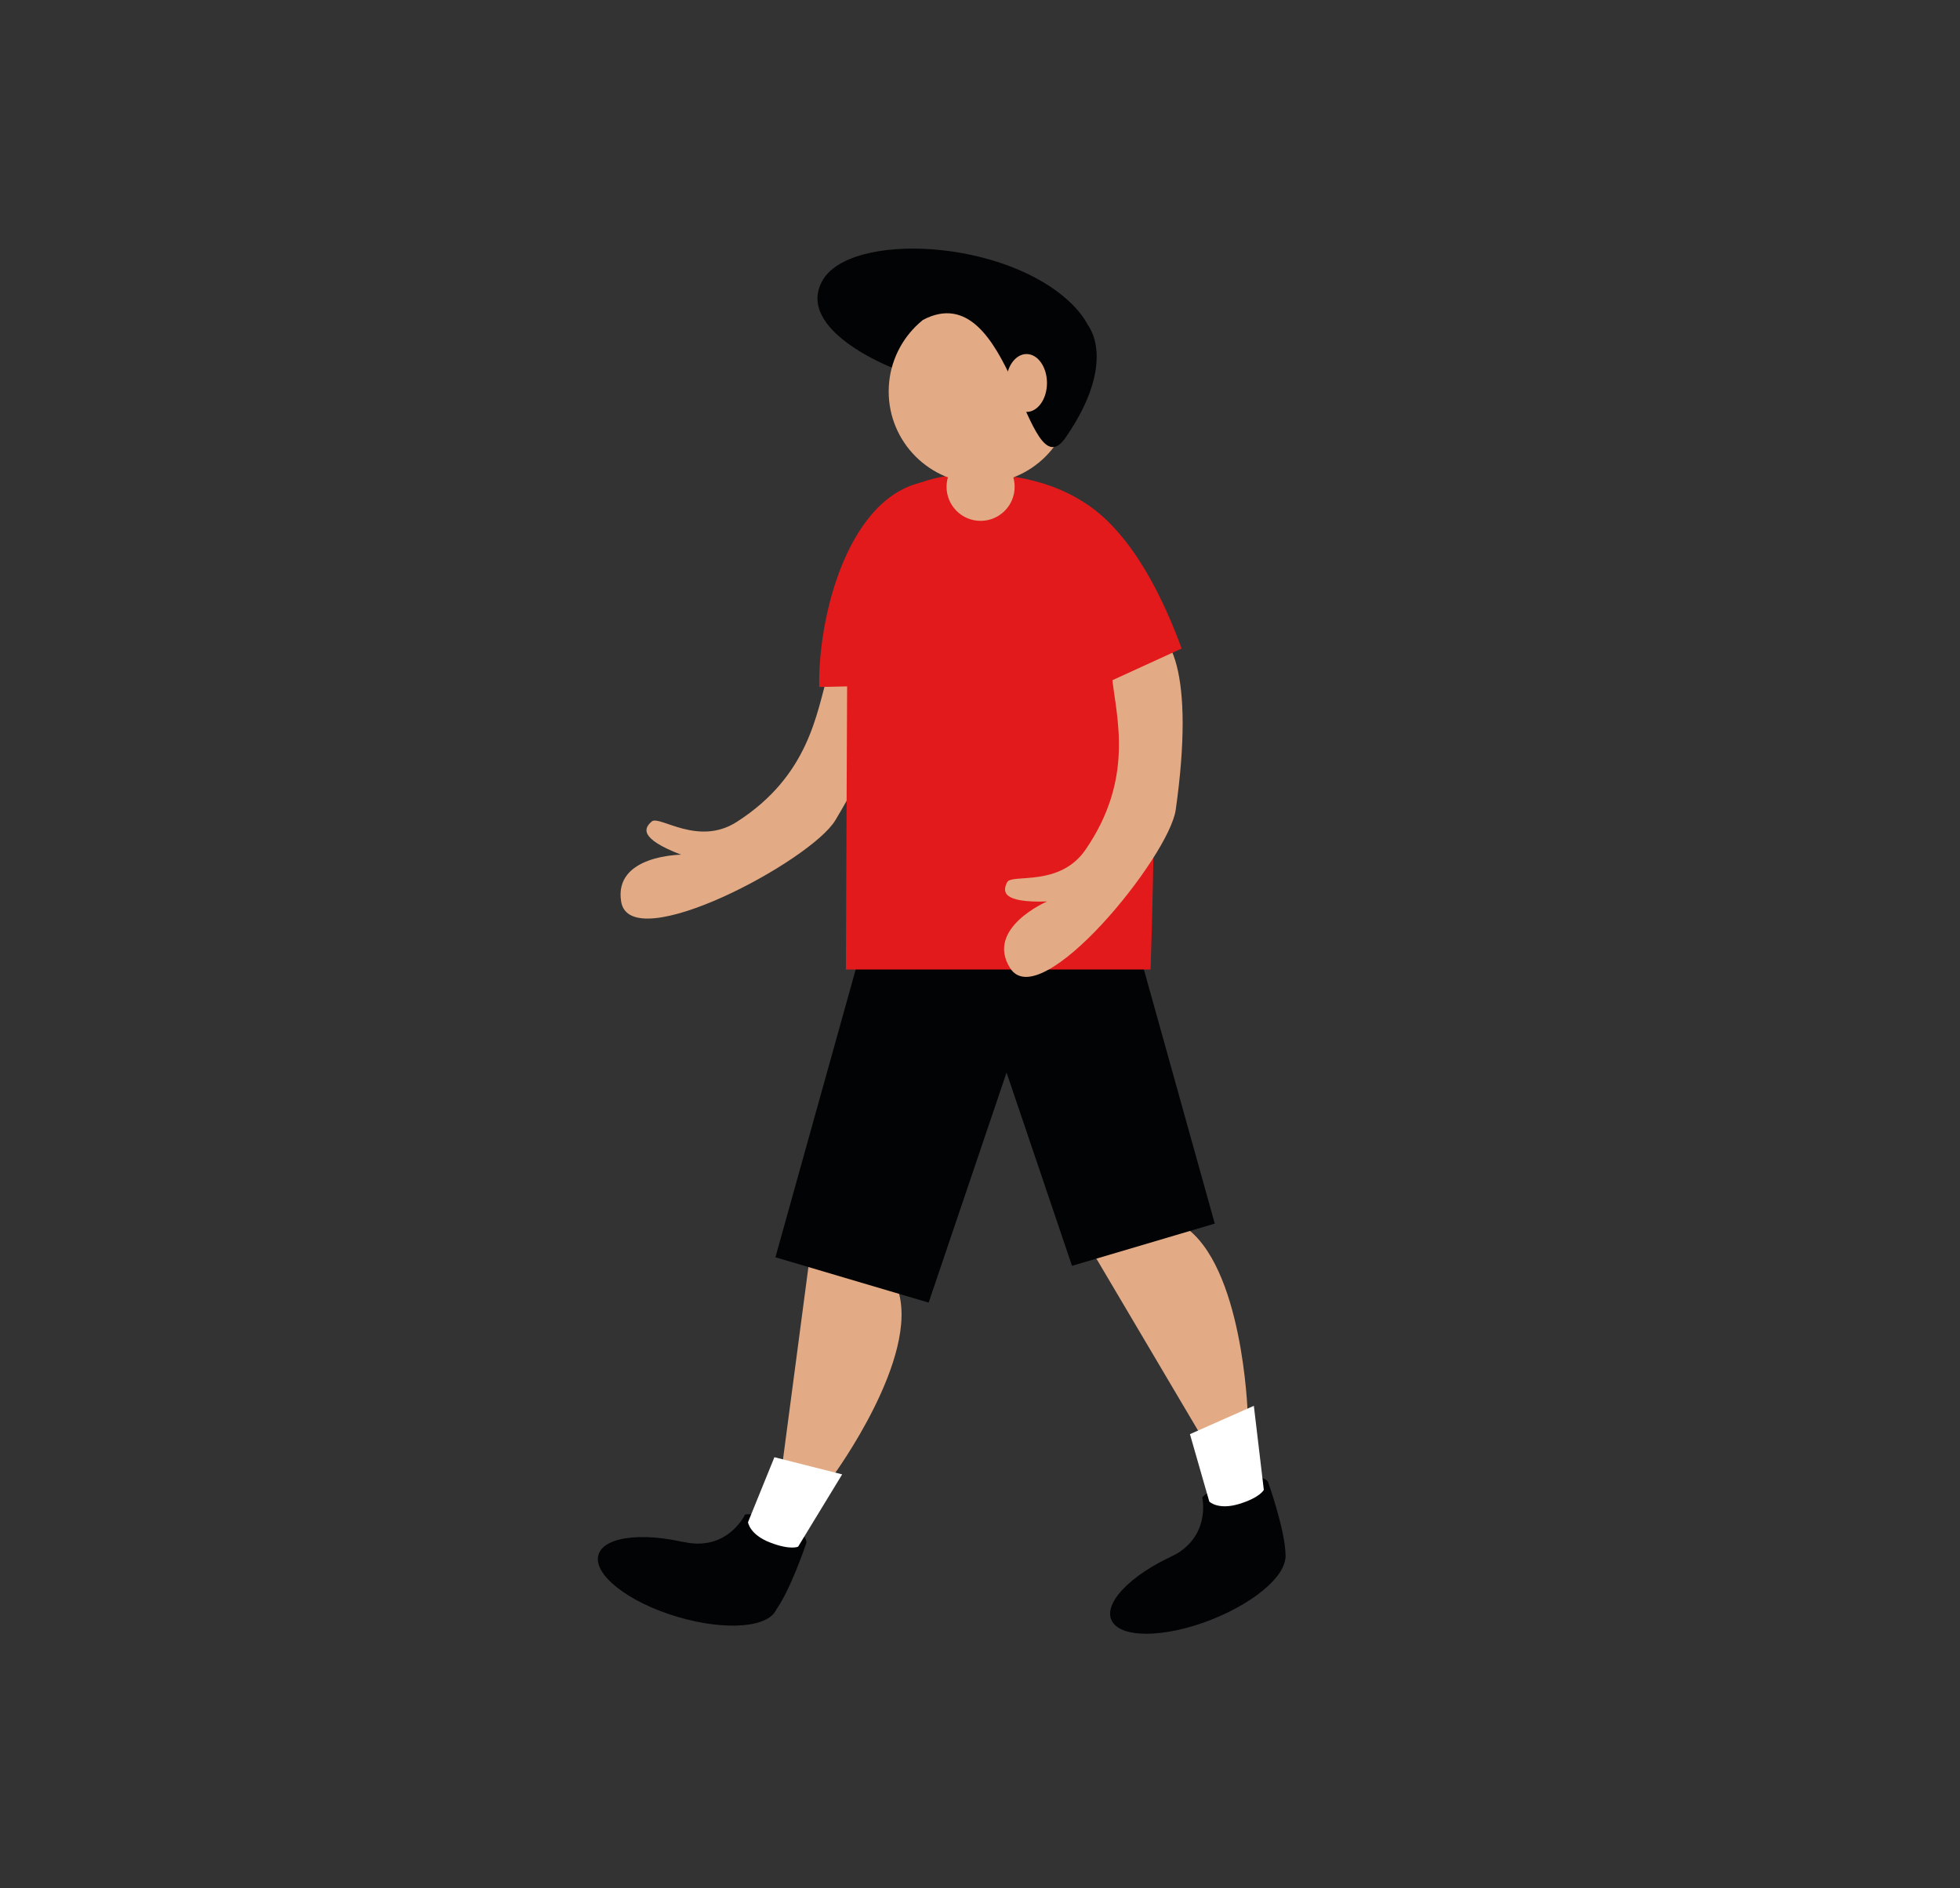 <?xml version="1.0" encoding="utf-8"?>
<!-- Generator: Adobe Illustrator 17.0.0, SVG Export Plug-In . SVG Version: 6.00 Build 0)  -->
<!DOCTYPE svg PUBLIC "-//W3C//DTD SVG 1.1//EN" "http://www.w3.org/Graphics/SVG/1.1/DTD/svg11.dtd">
<svg version="1.1" id="Calque_1" xmlns="http://www.w3.org/2000/svg" xmlns:xlink="http://www.w3.org/1999/xlink" x="0px" y="0px"
	 width="326px" height="314px" viewBox="-102.789 -131.982 326 314" enable-background="new -102.789 -131.982 326 314"
	 xml:space="preserve">
<rect x="-102.789" y="-131.982" width="326" height="314" fill="#333333" stroke="none"/>
<g id="piéton">
	<path fill="#E2AB85" d="M78.975,76.34l17.683,29.906l8.062-3.381c0,0-0.78-24.445-10.662-30.946S78.975,76.34,78.975,76.34z"/>
	
		<ellipse transform="matrix(0.93 -0.366 0.366 0.93 -41.544 44.508)" fill="#020304" cx="96.513" cy="131.727" rx="15.48" ry="6.144"/>
	<path fill="#020304" d="M91.815,127.018c6.924-3.218,5.364-9.947,5.364-9.947s0.585-1.073,5.169-2.731
		c4.583-1.658,5.754,0.098,5.754,0.098s2.926,8.192,2.926,12.287c0,4.096-8.972,4.876-8.972,4.876L91.815,127.018z"/>
	<path fill="#FFFFFF" d="M95.13,106.539l3.218,11.215c0,0,1.463,1.463,4.973,0.39c3.511-1.073,4.096-2.34,4.096-2.34l-1.658-13.978
		L95.13,106.539z"/>
	<g>
		<path fill="#E2AB85" d="M31.947,76.644l-4.549,34.444l8.429,2.317c0,0,14.476-19.713,10.715-30.928S31.947,76.644,31.947,76.644z"
			/>
		
			<ellipse transform="matrix(0.958 0.286 -0.286 0.958 37.993 2.176)" fill="#020304" cx="11.553" cy="131.044" rx="15.48" ry="6.144"/>
		<path fill="#020304" d="M10.765,124.439c7.434,1.742,10.36-4.514,10.36-4.514s1.123-0.483,5.752,1.042
			c4.629,1.525,4.466,3.629,4.466,3.629s-2.755,8.25-5.284,11.473c-2.528,3.222-10.068-1.702-10.068-1.702L10.765,124.439z"/>
		<path fill="#FFFFFF" d="M26.015,110.375l-4.391,10.809c0,0,0.248,2.054,3.672,3.377c3.424,1.323,4.667,0.687,4.667,0.687
			l7.324-12.02L26.015,110.375z"/>
	</g>
	<path fill="#E2AB85" d="M42.252-25.834c5.369,1.198,5.647,10.662-6.101,30.272C32.087,11.221,2.047,27.246,0.527,17.975
		c-1.27-7.746,9.972-7.808,9.972-7.808c-7.122-2.739-6.13-4.457-4.876-5.53s7.68,4.203,14.118,0.084
		C31.813-3.002,33.016-13.443,34.919-19.85S42.252-25.834,42.252-25.834z"/>
	<g>
		<polygon fill="#020304" points="39.967,27.711 26.184,77.121 51.669,84.662 68.053,36.292 58.951,14.188 		"/>
		<polygon fill="#020304" points="86.418,25.487 99.259,71.521 75.515,78.547 60.251,33.482 68.731,12.888 		"/>
		<path fill="#E21A1B" d="M38.148-26.831c0-16.238,5.167-26.325,21.405-26.325s27.555,8.611,29.031,24.111
			c1.476,15.5,0,58.309,0,58.309H37.902L38.148-26.831z"/>
		<g>
			<path fill="#020304" d="M45.589-70.834c0,0-16.137-6.228-11.607-14.438s30.575-7.078,41.616,3.963S70.502-57.811,64.84-57.811
				S45.589-70.834,45.589-70.834z"/>
			<g>
				<circle fill="#E2AB85" cx="60.311" cy="-66.871" r="15.287"/>
				<circle fill="#E2AB85" cx="60.311" cy="-51.017" r="5.662"/>
			</g>
			<path fill="#020304" d="M50.685-78.761c15.004-7.927,17.159,29.146,23.781,19.534c8.776-12.74,3.68-18.685,3.68-18.685
				l-10.475-5.662l-11.324-2.831L50.685-78.761z"/>
			<ellipse fill="#E2AB85" cx="67.954" cy="-68.286" rx="3.397" ry="4.813"/>
		</g>
		<path fill="#E2AB85" d="M86.616-27.569c5.413-0.984,9.349,7.627,6.151,30.262c-1.106,7.83-22.55,34.275-27.555,26.325
			c-4.183-6.643,6.151-11.071,6.151-11.071c-7.627,0.246-7.381-1.722-6.643-3.198s8.71,0.885,13.04-5.413
			c8.119-11.809,5.167-21.897,4.429-28.539C81.449-25.847,86.616-27.569,86.616-27.569z"/>
		<path fill="#E21A1B" d="M77.759-48.235c8.119,5.167,13.286,16.73,15.992,24.111l-14.516,6.643l-7.381-11.317L77.759-48.235z"/>
	</g>
	<path fill="#E21A1B" d="M51.433-51.926c-13.04,1.968-18.206,22.389-17.96,34.198l11.317-0.246L51.433-51.926z"/>
</g>
</svg>
